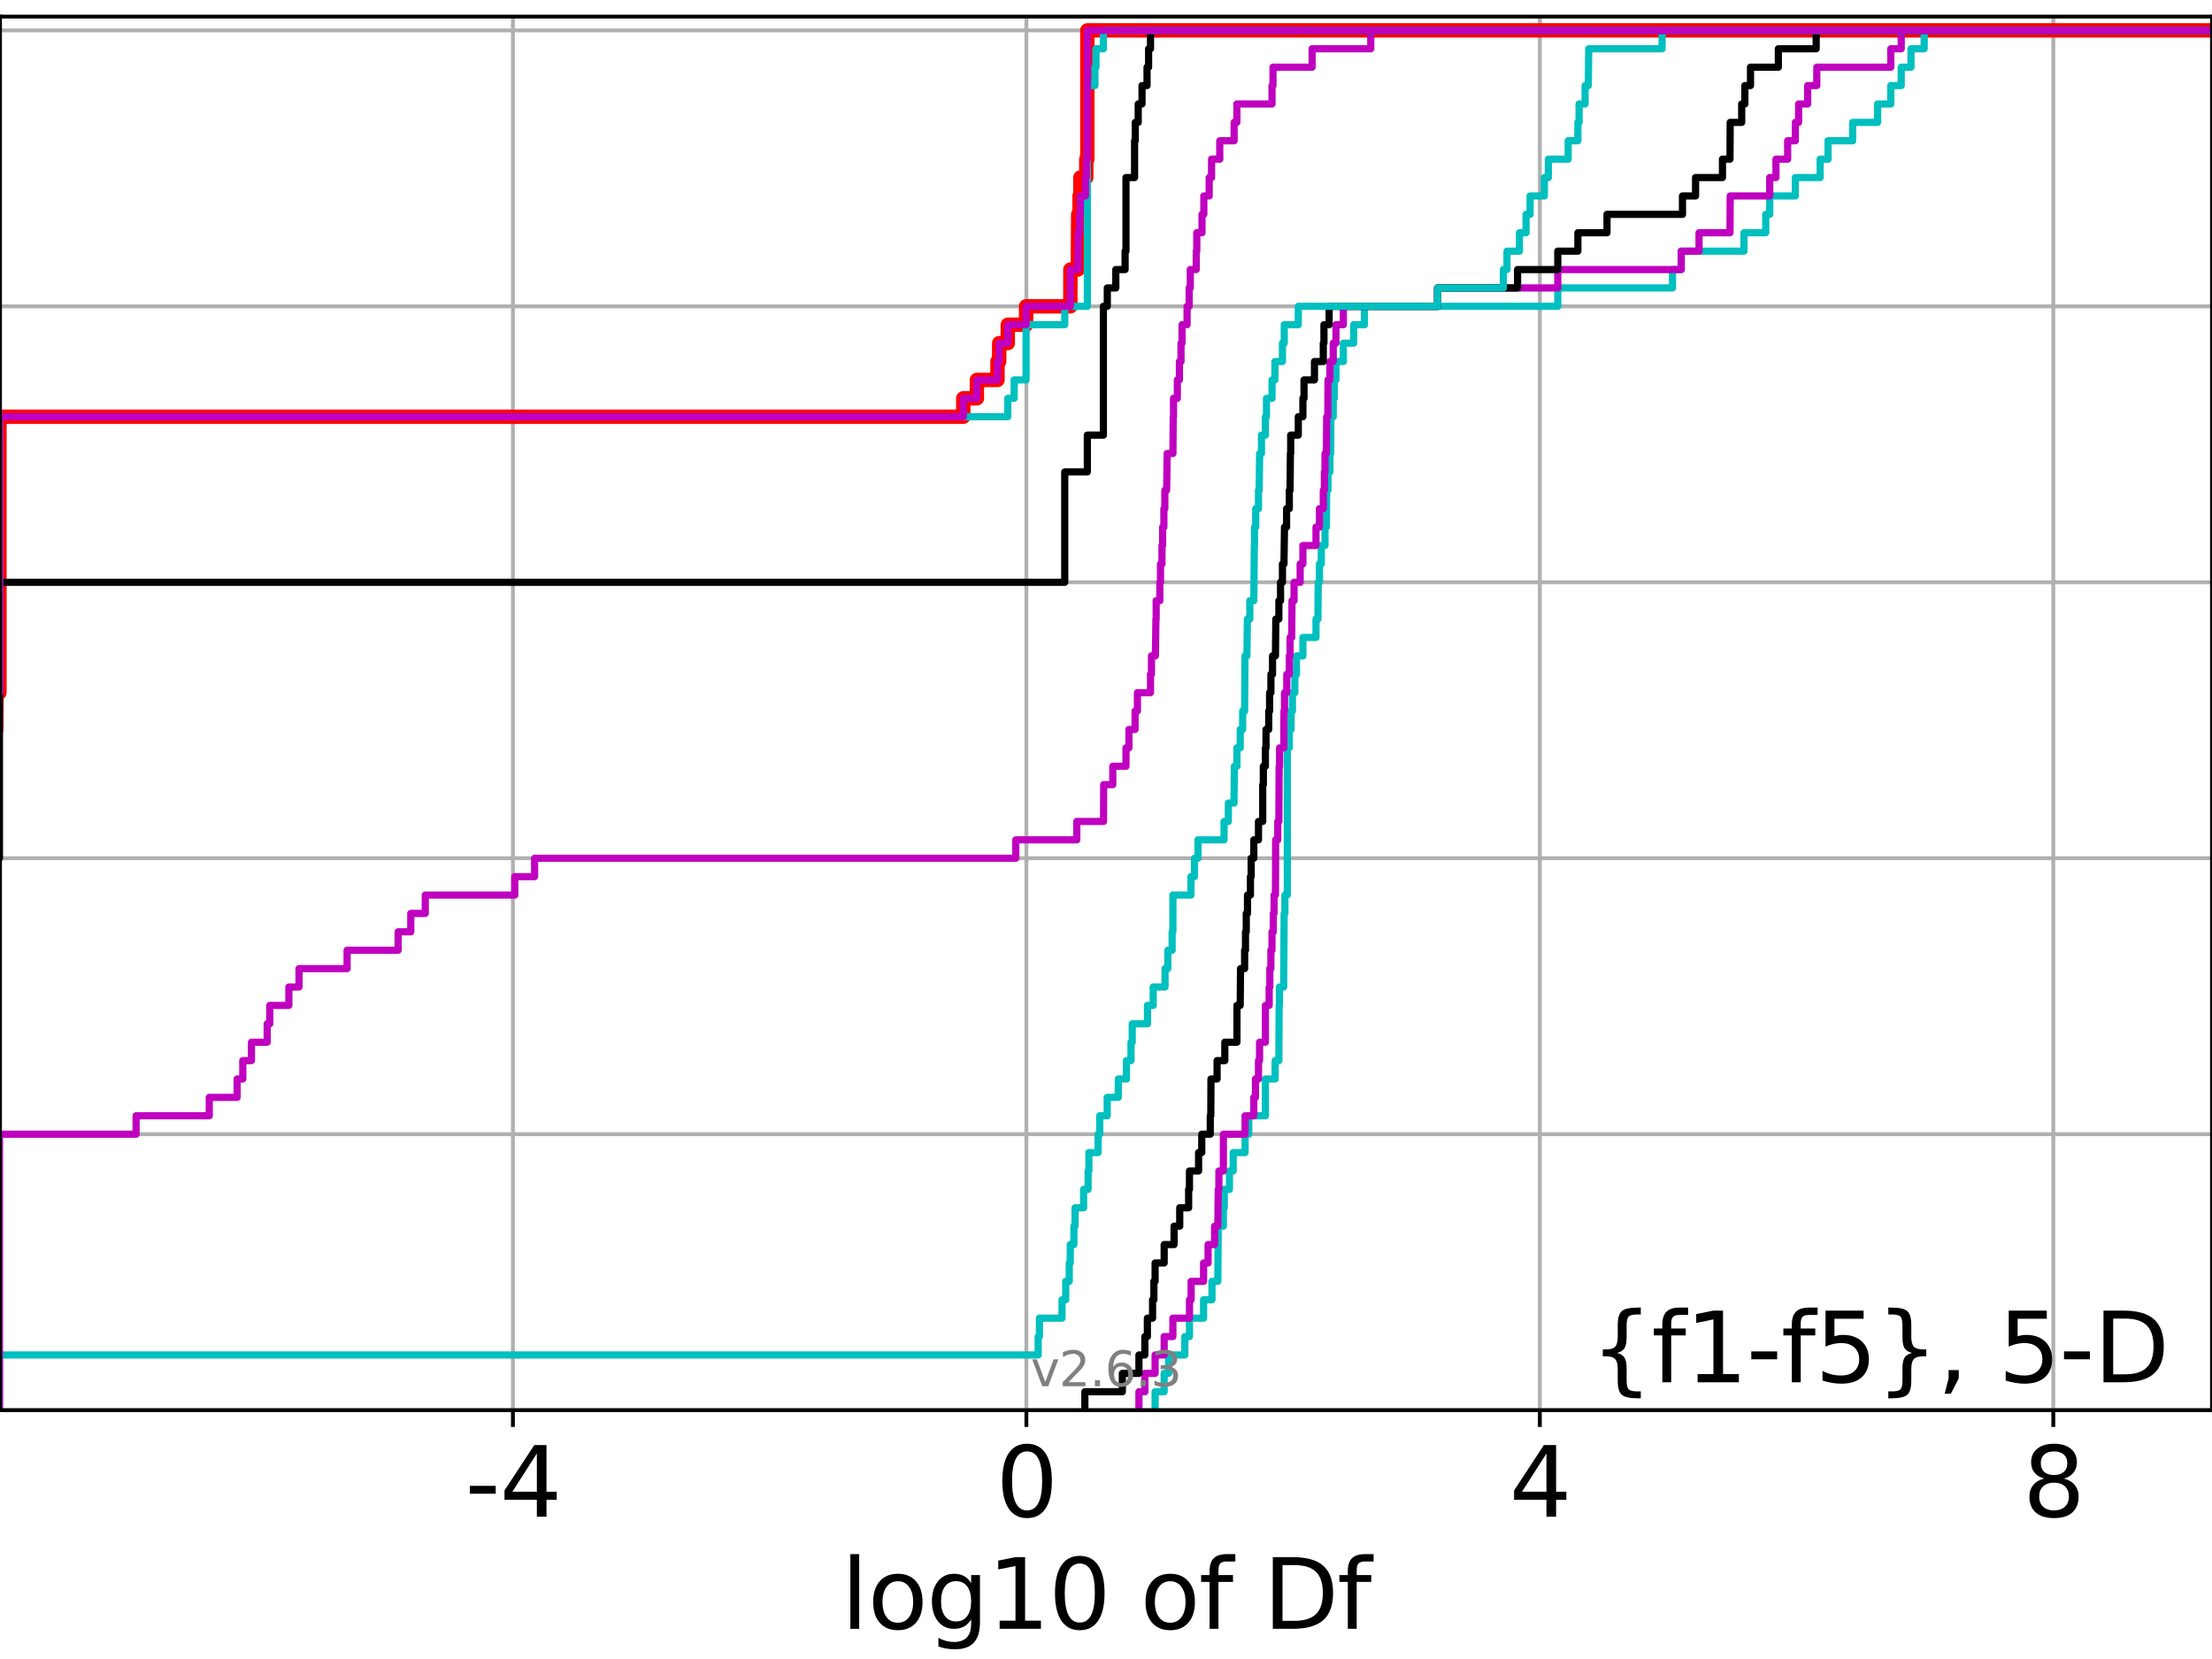 <?xml version="1.0" encoding="utf-8" standalone="no"?>
<!DOCTYPE svg PUBLIC "-//W3C//DTD SVG 1.1//EN"
  "http://www.w3.org/Graphics/SVG/1.1/DTD/svg11.dtd">
<svg xmlns:xlink="http://www.w3.org/1999/xlink" width="460.8pt" height="345.6pt" viewBox="0 0 460.8 345.6" xmlns="http://www.w3.org/2000/svg" version="1.1">
 <defs>
  <style type="text/css">*{stroke-linejoin: round; stroke-linecap: butt}</style>
 </defs>
 <g id="figure_1">
  <g id="patch_1">
   <path d="M 0 345.6 
L 460.8 345.6 
L 460.8 0 
L 0 0 
z
" style="fill: #ffffff"/>
  </g>
  <g id="axes_1">
   <g id="patch_2">
    <path d="M 0 293.76 
L 460.8 293.76 
L 460.8 3.456 
L 0 3.456 
z
" style="fill: #ffffff"/>
   </g>
   <g id="matplotlib.axis_1">
    <g id="xtick_1">
     <g id="line2d_1">
      <path d="M 106.849 293.76 
L 106.849 3.456 
" clip-path="url(#pffa5b9e395)" style="fill: none; stroke: #b0b0b0; stroke-width: 0.8; stroke-linecap: square"/>
     </g>
     <g id="line2d_2">
      <defs>
       <path id="m3950db4088" d="M 0 0 
L 0 3.5 
" style="stroke: #000000; stroke-width: 0.8"/>
      </defs>
      <g>
       <use xlink:href="#m3950db4088" x="106.849" y="293.76" style="stroke: #000000; stroke-width: 0.8"/>
      </g>
     </g>
     <g id="text_1">
      <!-- -4 -->
      <g transform="translate(96.878 315.957)scale(0.2 -0.2)">
       <defs>
        <path id="DejaVuSans-2d" d="M 313 2009 
L 1997 2009 
L 1997 1497 
L 313 1497 
L 313 2009 
z
" transform="scale(0.016)"/>
        <path id="DejaVuSans-34" d="M 2419 4116 
L 825 1625 
L 2419 1625 
L 2419 4116 
z
M 2253 4666 
L 3047 4666 
L 3047 1625 
L 3713 1625 
L 3713 1100 
L 3047 1100 
L 3047 0 
L 2419 0 
L 2419 1100 
L 313 1100 
L 313 1709 
L 2253 4666 
z
" transform="scale(0.016)"/>
       </defs>
       <use xlink:href="#DejaVuSans-2d"/>
       <use xlink:href="#DejaVuSans-34" x="36.084"/>
      </g>
     </g>
    </g>
    <g id="xtick_2">
     <g id="line2d_3">
      <path d="M 213.813 293.76 
L 213.813 3.456 
" clip-path="url(#pffa5b9e395)" style="fill: none; stroke: #b0b0b0; stroke-width: 0.8; stroke-linecap: square"/>
     </g>
     <g id="line2d_4">
      <g>
       <use xlink:href="#m3950db4088" x="213.813" y="293.76" style="stroke: #000000; stroke-width: 0.8"/>
      </g>
     </g>
     <g id="text_2">
      <!-- 0 -->
      <g transform="translate(207.45 315.957)scale(0.2 -0.2)">
       <defs>
        <path id="DejaVuSans-30" d="M 2034 4250 
Q 1547 4250 1301 3770 
Q 1056 3291 1056 2328 
Q 1056 1369 1301 889 
Q 1547 409 2034 409 
Q 2525 409 2770 889 
Q 3016 1369 3016 2328 
Q 3016 3291 2770 3770 
Q 2525 4250 2034 4250 
z
M 2034 4750 
Q 2819 4750 3233 4129 
Q 3647 3509 3647 2328 
Q 3647 1150 3233 529 
Q 2819 -91 2034 -91 
Q 1250 -91 836 529 
Q 422 1150 422 2328 
Q 422 3509 836 4129 
Q 1250 4750 2034 4750 
z
" transform="scale(0.016)"/>
       </defs>
       <use xlink:href="#DejaVuSans-30"/>
      </g>
     </g>
    </g>
    <g id="xtick_3">
     <g id="line2d_5">
      <path d="M 320.777 293.76 
L 320.777 3.456 
" clip-path="url(#pffa5b9e395)" style="fill: none; stroke: #b0b0b0; stroke-width: 0.8; stroke-linecap: square"/>
     </g>
     <g id="line2d_6">
      <g>
       <use xlink:href="#m3950db4088" x="320.777" y="293.76" style="stroke: #000000; stroke-width: 0.8"/>
      </g>
     </g>
     <g id="text_3">
      <!-- 4 -->
      <g transform="translate(314.414 315.957)scale(0.2 -0.2)">
       <use xlink:href="#DejaVuSans-34"/>
      </g>
     </g>
    </g>
    <g id="xtick_4">
     <g id="line2d_7">
      <path d="M 427.741 293.76 
L 427.741 3.456 
" clip-path="url(#pffa5b9e395)" style="fill: none; stroke: #b0b0b0; stroke-width: 0.8; stroke-linecap: square"/>
     </g>
     <g id="line2d_8">
      <g>
       <use xlink:href="#m3950db4088" x="427.741" y="293.76" style="stroke: #000000; stroke-width: 0.8"/>
      </g>
     </g>
     <g id="text_4">
      <!-- 8 -->
      <g transform="translate(421.379 315.957)scale(0.2 -0.2)">
       <defs>
        <path id="DejaVuSans-38" d="M 2034 2216 
Q 1584 2216 1326 1975 
Q 1069 1734 1069 1313 
Q 1069 891 1326 650 
Q 1584 409 2034 409 
Q 2484 409 2743 651 
Q 3003 894 3003 1313 
Q 3003 1734 2745 1975 
Q 2488 2216 2034 2216 
z
M 1403 2484 
Q 997 2584 770 2862 
Q 544 3141 544 3541 
Q 544 4100 942 4425 
Q 1341 4750 2034 4750 
Q 2731 4750 3128 4425 
Q 3525 4100 3525 3541 
Q 3525 3141 3298 2862 
Q 3072 2584 2669 2484 
Q 3125 2378 3379 2068 
Q 3634 1759 3634 1313 
Q 3634 634 3220 271 
Q 2806 -91 2034 -91 
Q 1263 -91 848 271 
Q 434 634 434 1313 
Q 434 1759 690 2068 
Q 947 2378 1403 2484 
z
M 1172 3481 
Q 1172 3119 1398 2916 
Q 1625 2713 2034 2713 
Q 2441 2713 2670 2916 
Q 2900 3119 2900 3481 
Q 2900 3844 2670 4047 
Q 2441 4250 2034 4250 
Q 1625 4250 1398 4047 
Q 1172 3844 1172 3481 
z
" transform="scale(0.016)"/>
       </defs>
       <use xlink:href="#DejaVuSans-38"/>
      </g>
     </g>
    </g>
    <g id="text_5">
     <!-- log10 of Df -->
     <g transform="translate(175.214 339.313)scale(0.2 -0.2)">
      <defs>
       <path id="DejaVuSans-6c" d="M 603 4863 
L 1178 4863 
L 1178 0 
L 603 0 
L 603 4863 
z
" transform="scale(0.016)"/>
       <path id="DejaVuSans-6f" d="M 1959 3097 
Q 1497 3097 1228 2736 
Q 959 2375 959 1747 
Q 959 1119 1226 758 
Q 1494 397 1959 397 
Q 2419 397 2687 759 
Q 2956 1122 2956 1747 
Q 2956 2369 2687 2733 
Q 2419 3097 1959 3097 
z
M 1959 3584 
Q 2709 3584 3137 3096 
Q 3566 2609 3566 1747 
Q 3566 888 3137 398 
Q 2709 -91 1959 -91 
Q 1206 -91 779 398 
Q 353 888 353 1747 
Q 353 2609 779 3096 
Q 1206 3584 1959 3584 
z
" transform="scale(0.016)"/>
       <path id="DejaVuSans-67" d="M 2906 1791 
Q 2906 2416 2648 2759 
Q 2391 3103 1925 3103 
Q 1463 3103 1205 2759 
Q 947 2416 947 1791 
Q 947 1169 1205 825 
Q 1463 481 1925 481 
Q 2391 481 2648 825 
Q 2906 1169 2906 1791 
z
M 3481 434 
Q 3481 -459 3084 -895 
Q 2688 -1331 1869 -1331 
Q 1566 -1331 1297 -1286 
Q 1028 -1241 775 -1147 
L 775 -588 
Q 1028 -725 1275 -790 
Q 1522 -856 1778 -856 
Q 2344 -856 2625 -561 
Q 2906 -266 2906 331 
L 2906 616 
Q 2728 306 2450 153 
Q 2172 0 1784 0 
Q 1141 0 747 490 
Q 353 981 353 1791 
Q 353 2603 747 3093 
Q 1141 3584 1784 3584 
Q 2172 3584 2450 3431 
Q 2728 3278 2906 2969 
L 2906 3500 
L 3481 3500 
L 3481 434 
z
" transform="scale(0.016)"/>
       <path id="DejaVuSans-31" d="M 794 531 
L 1825 531 
L 1825 4091 
L 703 3866 
L 703 4441 
L 1819 4666 
L 2450 4666 
L 2450 531 
L 3481 531 
L 3481 0 
L 794 0 
L 794 531 
z
" transform="scale(0.016)"/>
       <path id="DejaVuSans-20" transform="scale(0.016)"/>
       <path id="DejaVuSans-66" d="M 2375 4863 
L 2375 4384 
L 1825 4384 
Q 1516 4384 1395 4259 
Q 1275 4134 1275 3809 
L 1275 3500 
L 2222 3500 
L 2222 3053 
L 1275 3053 
L 1275 0 
L 697 0 
L 697 3053 
L 147 3053 
L 147 3500 
L 697 3500 
L 697 3744 
Q 697 4328 969 4595 
Q 1241 4863 1831 4863 
L 2375 4863 
z
" transform="scale(0.016)"/>
       <path id="DejaVuSans-44" d="M 1259 4147 
L 1259 519 
L 2022 519 
Q 2988 519 3436 956 
Q 3884 1394 3884 2338 
Q 3884 3275 3436 3711 
Q 2988 4147 2022 4147 
L 1259 4147 
z
M 628 4666 
L 1925 4666 
Q 3281 4666 3915 4102 
Q 4550 3538 4550 2338 
Q 4550 1131 3912 565 
Q 3275 0 1925 0 
L 628 0 
L 628 4666 
z
" transform="scale(0.016)"/>
      </defs>
      <use xlink:href="#DejaVuSans-6c"/>
      <use xlink:href="#DejaVuSans-6f" x="27.783"/>
      <use xlink:href="#DejaVuSans-67" x="88.965"/>
      <use xlink:href="#DejaVuSans-31" x="152.441"/>
      <use xlink:href="#DejaVuSans-30" x="216.064"/>
      <use xlink:href="#DejaVuSans-20" x="279.688"/>
      <use xlink:href="#DejaVuSans-6f" x="311.475"/>
      <use xlink:href="#DejaVuSans-66" x="372.656"/>
      <use xlink:href="#DejaVuSans-20" x="407.861"/>
      <use xlink:href="#DejaVuSans-44" x="439.648"/>
      <use xlink:href="#DejaVuSans-66" x="516.65"/>
     </g>
    </g>
   </g>
   <g id="matplotlib.axis_2">
    <g id="ytick_1">
     <g id="line2d_9">
      <path d="M 0 293.76 
L 460.8 293.76 
" clip-path="url(#pffa5b9e395)" style="fill: none; stroke: #b0b0b0; stroke-width: 0.8; stroke-linecap: square"/>
     </g>
     <g id="line2d_10">
      <defs>
       <path id="mde2922ef9e" d="M 0 0 
L -3.5 0 
" style="stroke: #000000; stroke-width: 0.8"/>
      </defs>
      <g>
       <use xlink:href="#mde2922ef9e" x="0" y="293.76" style="stroke: #000000; stroke-width: 0.8"/>
      </g>
     </g>
    </g>
    <g id="ytick_2">
     <g id="line2d_11">
      <path d="M 0 236.274 
L 460.8 236.274 
" clip-path="url(#pffa5b9e395)" style="fill: none; stroke: #b0b0b0; stroke-width: 0.8; stroke-linecap: square"/>
     </g>
     <g id="line2d_12">
      <g>
       <use xlink:href="#mde2922ef9e" x="0" y="236.274" style="stroke: #000000; stroke-width: 0.8"/>
      </g>
     </g>
    </g>
    <g id="ytick_3">
     <g id="line2d_13">
      <path d="M 0 178.788 
L 460.8 178.788 
" clip-path="url(#pffa5b9e395)" style="fill: none; stroke: #b0b0b0; stroke-width: 0.8; stroke-linecap: square"/>
     </g>
     <g id="line2d_14">
      <g>
       <use xlink:href="#mde2922ef9e" x="0" y="178.788" style="stroke: #000000; stroke-width: 0.8"/>
      </g>
     </g>
    </g>
    <g id="ytick_4">
     <g id="line2d_15">
      <path d="M 0 121.302 
L 460.8 121.302 
" clip-path="url(#pffa5b9e395)" style="fill: none; stroke: #b0b0b0; stroke-width: 0.8; stroke-linecap: square"/>
     </g>
     <g id="line2d_16">
      <g>
       <use xlink:href="#mde2922ef9e" x="0" y="121.302" style="stroke: #000000; stroke-width: 0.8"/>
      </g>
     </g>
    </g>
    <g id="ytick_5">
     <g id="line2d_17">
      <path d="M 0 63.816 
L 460.8 63.816 
" clip-path="url(#pffa5b9e395)" style="fill: none; stroke: #b0b0b0; stroke-width: 0.8; stroke-linecap: square"/>
     </g>
     <g id="line2d_18">
      <g>
       <use xlink:href="#mde2922ef9e" x="0" y="63.816" style="stroke: #000000; stroke-width: 0.8"/>
      </g>
     </g>
    </g>
    <g id="ytick_6">
     <g id="line2d_19">
      <path d="M 0 6.33 
L 460.8 6.33 
" clip-path="url(#pffa5b9e395)" style="fill: none; stroke: #b0b0b0; stroke-width: 0.8; stroke-linecap: square"/>
     </g>
     <g id="line2d_20">
      <g>
       <use xlink:href="#mde2922ef9e" x="0" y="6.33" style="stroke: #000000; stroke-width: 0.8"/>
      </g>
     </g>
    </g>
   </g>
   <g id="line2d_21">
    <path d="M -1 151.961 
L -0.792 151.961 
L -0.714 144.297 
L -0.116 144.297 
L -0.116 86.811 
L 200.672 86.811 
L 200.672 82.978 
L 203.505 82.978 
L 203.505 79.146 
L 207.795 79.146 
L 207.795 75.313 
L 208.151 75.313 
L 208.151 71.481 
L 209.941 71.481 
L 209.941 67.649 
L 213.754 67.649 
L 213.754 63.816 
L 222.974 63.816 
L 222.981 56.151 
L 224.534 56.151 
L 224.609 44.654 
L 224.895 44.654 
L 224.895 40.822 
L 225.056 40.822 
L 225.056 36.989 
L 226.289 36.989 
L 226.289 33.157 
L 226.513 33.157 
L 226.513 6.33 
L 226.513 6.33 
L 460.8 6.33 
L 460.8 6.33 
" clip-path="url(#pffa5b9e395)" style="fill: none; stroke: #ff0000; stroke-width: 3; stroke-linecap: square"/>
   </g>
   <g id="line2d_22">
    <path d="M 240.63 293.76 
L 240.63 289.928 
L 242.517 289.928 
L 242.517 286.095 
L 243.442 286.095 
L 243.442 282.263 
L 246.821 282.263 
L 246.821 278.43 
L 247.791 278.43 
L 247.791 274.598 
L 250.724 274.598 
L 250.724 270.766 
L 252.478 270.766 
L 252.478 266.933 
L 253.69 266.933 
L 253.786 255.436 
L 254.843 255.436 
L 254.843 251.604 
L 255.039 251.604 
L 255.039 247.771 
L 256.112 247.771 
L 256.112 243.939 
L 256.904 243.939 
L 256.904 240.106 
L 259.373 240.106 
L 259.373 236.274 
L 260.139 236.274 
L 260.139 232.442 
L 263.606 232.442 
L 263.606 224.777 
L 265.637 224.777 
L 265.637 220.944 
L 266.412 220.944 
L 266.466 209.447 
L 266.528 209.447 
L 266.528 205.615 
L 267.411 205.615 
L 267.512 190.285 
L 267.671 190.285 
L 267.671 186.453 
L 268.169 186.453 
L 268.169 155.794 
L 268.585 155.794 
L 268.585 151.961 
L 268.953 151.961 
L 268.953 148.129 
L 269.236 148.129 
L 269.236 144.297 
L 269.741 144.297 
L 269.741 140.464 
L 270.079 140.464 
L 270.079 136.632 
L 271.417 136.632 
L 271.417 132.799 
L 274.148 132.799 
L 274.148 128.967 
L 274.547 128.967 
L 274.604 121.302 
L 274.864 121.302 
L 274.864 117.47 
L 275.247 117.47 
L 275.247 113.637 
L 276.02 113.637 
L 276.02 109.805 
L 276.309 109.805 
L 276.371 102.14 
L 276.643 102.14 
L 276.643 98.308 
L 277.043 98.308 
L 277.043 94.475 
L 277.202 94.475 
L 277.244 86.811 
L 277.736 86.811 
L 277.736 82.978 
L 277.948 82.978 
L 277.948 79.146 
L 278.306 79.146 
L 278.306 75.313 
L 279.845 75.313 
L 279.845 71.481 
L 282.001 71.481 
L 282.001 67.649 
L 284.24 67.649 
L 284.24 63.816 
L 324.516 63.816 
L 324.516 59.984 
L 348.413 59.984 
L 348.413 56.151 
L 350.233 56.151 
L 350.233 52.319 
L 363.305 52.319 
L 363.305 48.487 
L 367.836 48.487 
L 367.836 44.654 
L 368.667 44.654 
L 368.667 40.822 
L 374.003 40.822 
L 374.003 36.989 
L 379.173 36.989 
L 379.173 33.157 
L 380.817 33.157 
L 380.817 29.325 
L 385.942 29.325 
L 385.942 25.492 
L 391.141 25.492 
L 391.141 21.66 
L 393.893 21.66 
L 393.893 17.827 
L 396.059 17.827 
L 396.059 13.995 
L 398.097 13.995 
L 398.097 10.163 
L 400.841 10.163 
L 400.841 6.33 
L 400.841 6.33 
L 460.8 6.33 
L 460.8 6.33 
" clip-path="url(#pffa5b9e395)" style="fill: none; stroke: #00bfbf; stroke-width: 1.5; stroke-linecap: square"/>
   </g>
   <g id="line2d_23">
    <path d="M 237.262 293.76 
L 237.262 289.928 
L 238.498 289.928 
L 238.498 286.095 
L 240.63 286.095 
L 240.63 282.263 
L 242.517 282.263 
L 242.517 278.43 
L 244.332 278.43 
L 244.332 274.598 
L 247.791 274.598 
L 247.791 270.766 
L 248.135 270.766 
L 248.135 266.933 
L 250.724 266.933 
L 250.724 263.101 
L 251.668 263.101 
L 251.668 259.268 
L 253.02 259.268 
L 253.02 255.436 
L 253.69 255.436 
L 253.786 247.771 
L 253.919 247.771 
L 253.919 243.939 
L 254.843 243.939 
L 254.857 236.274 
L 259.373 236.274 
L 259.373 232.442 
L 261.19 232.442 
L 261.19 228.609 
L 261.535 228.609 
L 261.535 224.777 
L 262.166 224.777 
L 262.166 220.944 
L 262.387 220.944 
L 262.387 217.112 
L 263.606 217.112 
L 263.606 209.447 
L 264.391 209.447 
L 264.391 205.615 
L 264.529 205.615 
L 264.529 201.782 
L 264.745 201.782 
L 264.745 197.95 
L 264.98 197.95 
L 264.98 194.118 
L 265.254 194.118 
L 265.254 190.285 
L 265.414 190.285 
L 265.414 186.453 
L 265.7 186.453 
L 265.74 174.956 
L 266.182 174.956 
L 266.182 171.123 
L 266.412 171.123 
L 266.466 159.626 
L 266.556 159.626 
L 266.556 155.794 
L 267.437 155.794 
L 267.475 148.129 
L 267.59 148.129 
L 267.59 144.297 
L 268.06 144.297 
L 268.06 140.464 
L 268.585 140.464 
L 268.585 136.632 
L 268.744 136.632 
L 268.744 132.799 
L 269.088 132.799 
L 269.153 125.135 
L 269.574 125.135 
L 269.574 121.302 
L 270.844 121.302 
L 270.844 117.47 
L 271.417 117.47 
L 271.417 113.637 
L 274.148 113.637 
L 274.148 109.805 
L 274.864 109.805 
L 274.864 105.973 
L 275.667 105.973 
L 275.667 102.14 
L 275.897 102.14 
L 275.897 98.308 
L 276.02 98.308 
L 276.02 94.475 
L 276.309 94.475 
L 276.371 86.811 
L 276.603 86.811 
L 276.649 79.146 
L 277.043 79.146 
L 277.043 75.313 
L 277.736 75.313 
L 277.736 71.481 
L 278.306 71.481 
L 278.306 67.649 
L 279.845 67.649 
L 279.845 63.816 
L 299.473 63.816 
L 299.473 59.984 
L 324.516 59.984 
L 324.516 56.151 
L 350.233 56.151 
L 350.233 52.319 
L 353.938 52.319 
L 353.938 48.487 
L 360.389 48.487 
L 360.429 40.822 
L 368.667 40.822 
L 368.667 36.989 
L 369.963 36.989 
L 369.963 33.157 
L 372.399 33.157 
L 372.399 29.325 
L 374.003 29.325 
L 374.003 25.492 
L 374.687 25.492 
L 374.687 21.66 
L 376.573 21.66 
L 376.573 17.827 
L 378.471 17.827 
L 378.471 13.995 
L 393.893 13.995 
L 393.893 10.163 
L 396.059 10.163 
L 396.059 6.33 
L 396.059 6.33 
L 460.8 6.33 
L 460.8 6.33 
" clip-path="url(#pffa5b9e395)" style="fill: none; stroke: #bf00bf; stroke-width: 1.5; stroke-linecap: square"/>
   </g>
   <g id="line2d_24">
    <path d="M 225.997 293.76 
L 225.997 289.928 
L 233.808 289.928 
L 233.808 286.095 
L 237.262 286.095 
L 237.262 282.263 
L 238.498 282.263 
L 238.498 278.43 
L 239.02 278.43 
L 239.02 274.598 
L 240.102 274.598 
L 240.102 270.766 
L 240.375 270.766 
L 240.375 266.933 
L 240.63 266.933 
L 240.63 263.101 
L 242.517 263.101 
L 242.517 259.268 
L 244.58 259.268 
L 244.58 255.436 
L 245.76 255.436 
L 245.76 251.604 
L 247.614 251.604 
L 247.614 247.771 
L 247.786 247.771 
L 247.786 243.939 
L 249.687 243.939 
L 249.687 240.106 
L 250.349 240.106 
L 250.349 236.274 
L 252.119 236.274 
L 252.119 232.442 
L 252.231 232.442 
L 252.266 224.777 
L 253.541 224.777 
L 253.541 220.944 
L 255.151 220.944 
L 255.151 217.112 
L 257.674 217.112 
L 257.684 209.447 
L 258.356 209.447 
L 258.425 201.782 
L 259.278 201.782 
L 259.278 197.95 
L 259.456 197.95 
L 259.456 194.118 
L 259.62 194.118 
L 259.62 190.285 
L 259.876 190.285 
L 259.876 186.453 
L 260.489 186.453 
L 260.489 182.621 
L 260.641 182.621 
L 260.641 178.788 
L 261.19 178.788 
L 261.19 174.956 
L 262.166 174.956 
L 262.166 171.123 
L 263.047 171.123 
L 263.048 163.459 
L 263.18 163.459 
L 263.18 159.626 
L 263.606 159.626 
L 263.606 155.794 
L 263.735 155.794 
L 263.735 151.961 
L 264.301 151.961 
L 264.301 148.129 
L 264.481 148.129 
L 264.481 144.297 
L 264.758 144.297 
L 264.758 140.464 
L 265.092 140.464 
L 265.092 136.632 
L 265.7 136.632 
L 265.777 128.967 
L 266.412 128.967 
L 266.412 125.135 
L 266.76 125.135 
L 266.76 121.302 
L 267.158 121.302 
L 267.158 117.47 
L 267.475 117.47 
L 267.584 109.805 
L 268.019 109.805 
L 268.019 105.973 
L 268.585 105.973 
L 268.585 102.14 
L 268.744 102.14 
L 268.812 94.475 
L 268.877 94.475 
L 268.877 90.643 
L 270.458 90.643 
L 270.458 86.811 
L 271.417 86.811 
L 271.417 82.978 
L 271.649 82.978 
L 271.649 79.146 
L 273.828 79.146 
L 273.828 75.313 
L 275.667 75.313 
L 275.667 71.481 
L 275.803 71.481 
L 275.803 67.649 
L 276.881 67.649 
L 276.881 63.816 
L 299.473 63.816 
L 299.473 59.984 
L 316.139 59.984 
L 316.139 56.151 
L 324.516 56.151 
L 324.516 52.319 
L 328.7 52.319 
L 328.7 48.487 
L 334.767 48.487 
L 334.767 44.654 
L 350.49 44.654 
L 350.49 40.822 
L 353.218 40.822 
L 353.218 36.989 
L 358.821 36.989 
L 358.821 33.157 
L 360.389 33.157 
L 360.429 25.492 
L 362.825 25.492 
L 362.825 21.66 
L 363.486 21.66 
L 363.486 17.827 
L 364.66 17.827 
L 364.66 13.995 
L 370.464 13.995 
L 370.464 10.163 
L 378.344 10.163 
L 378.344 6.33 
L 378.344 6.33 
L 460.8 6.33 
L 460.8 6.33 
" clip-path="url(#pffa5b9e395)" style="fill: none; stroke: #000000; stroke-width: 1.5; stroke-linecap: square"/>
   </g>
   <g id="line2d_25">
    <path d="M -0.116 293.76 
L -0.116 282.263 
L 216.276 282.263 
L 216.276 278.43 
L 216.531 278.43 
L 216.531 274.598 
L 221.242 274.598 
L 221.242 270.766 
L 222.013 270.766 
L 222.013 266.933 
L 222.746 266.933 
L 222.746 263.101 
L 222.956 263.101 
L 222.956 259.268 
L 223.707 259.268 
L 223.707 255.436 
L 223.957 255.436 
L 223.957 251.604 
L 225.736 251.604 
L 225.736 247.771 
L 226.671 247.771 
L 226.671 243.939 
L 226.839 243.939 
L 226.839 240.106 
L 228.762 240.106 
L 228.762 236.274 
L 229.097 236.274 
L 229.097 232.442 
L 230.653 232.442 
L 230.653 228.609 
L 232.963 228.609 
L 232.963 224.777 
L 234.657 224.777 
L 234.657 220.944 
L 235.607 220.944 
L 235.607 217.112 
L 235.864 217.112 
L 235.864 213.28 
L 239.043 213.28 
L 239.043 209.447 
L 240.233 209.447 
L 240.233 205.615 
L 242.7 205.615 
L 242.7 201.782 
L 243.28 201.782 
L 243.28 197.95 
L 244.174 197.95 
L 244.174 194.118 
L 244.331 194.118 
L 244.344 186.453 
L 248.099 186.453 
L 248.099 182.621 
L 248.83 182.621 
L 248.83 178.788 
L 249.566 178.788 
L 249.566 174.956 
L 254.993 174.956 
L 254.993 171.123 
L 255.89 171.123 
L 255.89 167.291 
L 257.065 167.291 
L 257.141 159.626 
L 257.674 159.626 
L 257.674 155.794 
L 258.362 155.794 
L 258.362 151.961 
L 258.867 151.961 
L 258.867 148.129 
L 259.278 148.129 
L 259.353 136.632 
L 259.756 136.632 
L 259.853 128.967 
L 260.356 128.967 
L 260.356 125.135 
L 261.19 125.135 
L 261.3 113.637 
L 261.334 113.637 
L 261.334 109.805 
L 261.588 109.805 
L 261.588 105.973 
L 262.166 105.973 
L 262.166 102.14 
L 262.314 102.14 
L 262.403 94.475 
L 262.789 94.475 
L 262.789 90.643 
L 263.606 90.643 
L 263.606 86.811 
L 263.831 86.811 
L 263.831 82.978 
L 264.988 82.978 
L 264.988 79.146 
L 265.594 79.146 
L 265.594 75.313 
L 267.158 75.313 
L 267.158 71.481 
L 267.534 71.481 
L 267.534 67.649 
L 270.458 67.649 
L 270.458 63.816 
L 299.473 63.816 
L 299.473 59.984 
L 313.177 59.984 
L 313.177 56.151 
L 313.934 56.151 
L 313.934 52.319 
L 316.528 52.319 
L 316.528 48.487 
L 317.904 48.487 
L 317.904 44.654 
L 318.746 44.654 
L 318.746 40.822 
L 321.721 40.822 
L 321.721 36.989 
L 322.55 36.989 
L 322.55 33.157 
L 326.682 33.157 
L 326.682 29.325 
L 328.7 29.325 
L 328.7 25.492 
L 328.953 25.492 
L 328.953 21.66 
L 330.202 21.66 
L 330.202 17.827 
L 330.871 17.827 
L 330.961 10.163 
L 346.246 10.163 
L 346.246 6.33 
L 346.246 6.33 
L 460.8 6.33 
L 460.8 6.33 
" clip-path="url(#pffa5b9e395)" style="fill: none; stroke: #00bfbf; stroke-width: 1.5; stroke-linecap: square"/>
   </g>
   <g id="line2d_26">
    <path d="M -0.116 293.76 
L -0.116 236.274 
L 28.349 236.274 
L 28.349 232.442 
L 43.593 232.442 
L 43.593 228.609 
L 49.394 228.609 
L 49.394 224.777 
L 50.578 224.777 
L 50.578 220.944 
L 52.383 220.944 
L 52.383 217.112 
L 55.658 217.112 
L 55.658 213.28 
L 56.196 213.28 
L 56.196 209.447 
L 60.176 209.447 
L 60.176 205.615 
L 62.287 205.615 
L 62.287 201.782 
L 72.309 201.782 
L 72.309 197.95 
L 82.934 197.95 
L 82.934 194.118 
L 85.574 194.118 
L 85.574 190.285 
L 88.593 190.285 
L 88.593 186.453 
L 107.238 186.453 
L 107.238 182.621 
L 111.37 182.621 
L 111.37 178.788 
L 211.606 178.788 
L 211.606 174.956 
L 224.318 174.956 
L 224.318 171.123 
L 229.89 171.123 
L 229.918 163.459 
L 231.812 163.459 
L 231.812 159.626 
L 234.565 159.626 
L 234.565 155.794 
L 235.182 155.794 
L 235.182 151.961 
L 236.457 151.961 
L 236.457 148.129 
L 236.945 148.129 
L 236.945 144.297 
L 239.674 144.297 
L 239.674 140.464 
L 239.872 140.464 
L 239.872 136.632 
L 240.694 136.632 
L 240.801 128.967 
L 240.85 128.967 
L 240.85 125.135 
L 241.615 125.135 
L 241.615 121.302 
L 241.754 121.302 
L 241.754 117.47 
L 242.064 117.47 
L 242.064 113.637 
L 242.198 113.637 
L 242.198 109.805 
L 242.458 109.805 
L 242.458 105.973 
L 242.657 105.973 
L 242.657 102.14 
L 243.033 102.14 
L 243.144 94.475 
L 244.336 94.475 
L 244.406 86.811 
L 244.468 86.811 
L 244.468 82.978 
L 245.263 82.978 
L 245.263 79.146 
L 245.692 79.146 
L 245.692 75.313 
L 246.027 75.313 
L 246.027 71.481 
L 246.242 71.481 
L 246.242 67.649 
L 247.289 67.649 
L 247.289 63.816 
L 247.723 63.816 
L 247.723 59.984 
L 247.96 59.984 
L 247.96 56.151 
L 249.195 56.151 
L 249.195 52.319 
L 249.312 52.319 
L 249.312 48.487 
L 250.4 48.487 
L 250.4 44.654 
L 250.78 44.654 
L 250.78 40.822 
L 251.894 40.822 
L 251.894 36.989 
L 252.39 36.989 
L 252.39 33.157 
L 254.1 33.157 
L 254.1 29.325 
L 257.092 29.325 
L 257.092 25.492 
L 257.664 25.492 
L 257.664 21.66 
L 264.985 21.66 
L 264.985 17.827 
L 265.19 17.827 
L 265.19 13.995 
L 273.338 13.995 
L 273.338 10.163 
L 285.555 10.163 
L 285.555 6.33 
L 285.555 6.33 
L 460.8 6.33 
L 460.8 6.33 
" clip-path="url(#pffa5b9e395)" style="fill: none; stroke: #bf00bf; stroke-width: 1.5; stroke-linecap: square"/>
   </g>
   <g id="line2d_27">
    <path d="M -1 186.453 
L -0.792 186.453 
L -0.714 178.788 
L -0.116 178.788 
L -0.116 121.302 
L 221.804 121.302 
L 221.804 98.308 
L 226.513 98.308 
L 226.513 90.643 
L 229.854 90.643 
L 229.854 63.816 
L 230.669 63.816 
L 230.669 59.984 
L 232.445 59.984 
L 232.445 56.151 
L 234.378 56.151 
L 234.378 52.319 
L 234.563 52.319 
L 234.563 36.989 
L 236.353 36.989 
L 236.353 29.325 
L 236.499 29.325 
L 236.499 25.492 
L 237.112 25.492 
L 237.112 21.66 
L 237.904 21.66 
L 237.904 17.827 
L 238.949 17.827 
L 238.949 13.995 
L 239.272 13.995 
L 239.272 10.163 
L 239.674 10.163 
L 239.674 6.33 
L 239.674 6.33 
L 460.8 6.33 
L 460.8 6.33 
" clip-path="url(#pffa5b9e395)" style="fill: none; stroke: #000000; stroke-width: 1.5; stroke-linecap: square"/>
   </g>
   <g id="line2d_28">
    <path d="M -1 151.961 
L -0.792 151.961 
L -0.714 144.297 
L -0.116 144.297 
L -0.116 86.811 
L 209.941 86.811 
L 209.941 82.978 
L 211.268 82.978 
L 211.268 79.146 
L 213.754 79.146 
L 213.754 67.649 
L 221.804 67.649 
L 221.804 63.816 
L 226.513 63.816 
L 226.513 17.827 
L 228.092 17.827 
L 228.092 13.995 
L 228.312 13.995 
L 228.312 10.163 
L 229.854 10.163 
L 229.854 6.33 
L 229.854 6.33 
L 460.8 6.33 
L 460.8 6.33 
" clip-path="url(#pffa5b9e395)" style="fill: none; stroke: #00bfbf; stroke-width: 1.5; stroke-linecap: square"/>
   </g>
   <g id="line2d_29">
    <path d="M -1 151.961 
L -0.792 151.961 
L -0.714 144.297 
L -0.116 144.297 
L -0.116 86.811 
L 200.672 86.811 
L 200.672 82.978 
L 203.505 82.978 
L 203.505 79.146 
L 207.795 79.146 
L 207.795 75.313 
L 208.151 75.313 
L 208.151 71.481 
L 209.941 71.481 
L 209.941 67.649 
L 213.754 67.649 
L 213.754 63.816 
L 222.974 63.816 
L 222.981 56.151 
L 224.534 56.151 
L 224.609 48.487 
L 224.895 48.487 
L 224.895 44.654 
L 225.056 44.654 
L 225.056 40.822 
L 226.123 40.822 
L 226.123 36.989 
L 226.289 36.989 
L 226.289 33.157 
L 226.513 33.157 
L 226.513 6.33 
L 226.513 6.33 
L 460.8 6.33 
L 460.8 6.33 
" clip-path="url(#pffa5b9e395)" style="fill: none; stroke: #bf00bf; stroke-width: 1.5; stroke-linecap: square"/>
   </g>
   <g id="patch_3">
    <path d="M 0 293.76 
L 0 3.456 
" style="fill: none; stroke: #000000; stroke-width: 0.8; stroke-linejoin: miter; stroke-linecap: square"/>
   </g>
   <g id="patch_4">
    <path d="M 460.8 293.76 
L 460.8 3.456 
" style="fill: none; stroke: #000000; stroke-width: 0.8; stroke-linejoin: miter; stroke-linecap: square"/>
   </g>
   <g id="patch_5">
    <path d="M 0 293.76 
L 460.8 293.76 
" style="fill: none; stroke: #000000; stroke-width: 0.8; stroke-linejoin: miter; stroke-linecap: square"/>
   </g>
   <g id="patch_6">
    <path d="M 0 3.456 
L 460.8 3.456 
" style="fill: none; stroke: #000000; stroke-width: 0.8; stroke-linejoin: miter; stroke-linecap: square"/>
   </g>
   <g id="text_6">
    <!-- {f1-f5}, 5-D -->
    <g transform="translate(331.334 287.954)scale(0.2 -0.2)">
     <defs>
      <path id="DejaVuSans-7b" d="M 3272 -594 
L 3272 -1044 
L 3078 -1044 
Q 2300 -1044 2036 -812 
Q 1772 -581 1772 109 
L 1772 856 
Q 1772 1328 1603 1509 
Q 1434 1691 991 1691 
L 800 1691 
L 800 2138 
L 991 2138 
Q 1438 2138 1605 2317 
Q 1772 2497 1772 2963 
L 1772 3713 
Q 1772 4403 2036 4633 
Q 2300 4863 3078 4863 
L 3272 4863 
L 3272 4416 
L 3059 4416 
Q 2619 4416 2484 4278 
Q 2350 4141 2350 3700 
L 2350 2925 
Q 2350 2434 2208 2212 
Q 2066 1991 1722 1913 
Q 2069 1828 2209 1606 
Q 2350 1384 2350 897 
L 2350 122 
Q 2350 -319 2484 -456 
Q 2619 -594 3059 -594 
L 3272 -594 
z
" transform="scale(0.016)"/>
      <path id="DejaVuSans-35" d="M 691 4666 
L 3169 4666 
L 3169 4134 
L 1269 4134 
L 1269 2991 
Q 1406 3038 1543 3061 
Q 1681 3084 1819 3084 
Q 2600 3084 3056 2656 
Q 3513 2228 3513 1497 
Q 3513 744 3044 326 
Q 2575 -91 1722 -91 
Q 1428 -91 1123 -41 
Q 819 9 494 109 
L 494 744 
Q 775 591 1075 516 
Q 1375 441 1709 441 
Q 2250 441 2565 725 
Q 2881 1009 2881 1497 
Q 2881 1984 2565 2268 
Q 2250 2553 1709 2553 
Q 1456 2553 1204 2497 
Q 953 2441 691 2322 
L 691 4666 
z
" transform="scale(0.016)"/>
      <path id="DejaVuSans-7d" d="M 800 -594 
L 1019 -594 
Q 1456 -594 1589 -459 
Q 1722 -325 1722 122 
L 1722 897 
Q 1722 1384 1862 1606 
Q 2003 1828 2350 1913 
Q 2003 1991 1862 2212 
Q 1722 2434 1722 2925 
L 1722 3700 
Q 1722 4144 1589 4280 
Q 1456 4416 1019 4416 
L 800 4416 
L 800 4863 
L 997 4863 
Q 1775 4863 2036 4633 
Q 2297 4403 2297 3713 
L 2297 2963 
Q 2297 2497 2465 2317 
Q 2634 2138 3078 2138 
L 3272 2138 
L 3272 1691 
L 3078 1691 
Q 2634 1691 2465 1509 
Q 2297 1328 2297 856 
L 2297 109 
Q 2297 -581 2036 -812 
Q 1775 -1044 997 -1044 
L 800 -1044 
L 800 -594 
z
" transform="scale(0.016)"/>
      <path id="DejaVuSans-2c" d="M 750 794 
L 1409 794 
L 1409 256 
L 897 -744 
L 494 -744 
L 750 256 
L 750 794 
z
" transform="scale(0.016)"/>
     </defs>
     <use xlink:href="#DejaVuSans-7b"/>
     <use xlink:href="#DejaVuSans-66" x="63.623"/>
     <use xlink:href="#DejaVuSans-31" x="98.828"/>
     <use xlink:href="#DejaVuSans-2d" x="162.451"/>
     <use xlink:href="#DejaVuSans-66" x="198.535"/>
     <use xlink:href="#DejaVuSans-35" x="233.74"/>
     <use xlink:href="#DejaVuSans-7d" x="297.363"/>
     <use xlink:href="#DejaVuSans-2c" x="360.986"/>
     <use xlink:href="#DejaVuSans-20" x="392.773"/>
     <use xlink:href="#DejaVuSans-35" x="424.561"/>
     <use xlink:href="#DejaVuSans-2d" x="488.184"/>
     <use xlink:href="#DejaVuSans-44" x="524.268"/>
    </g>
   </g>
   <g id="text_7">
    <!-- v2.6.3 -->
    <g style="fill: #808080" transform="translate(214.719 288.777)scale(0.1 -0.1)">
     <defs>
      <path id="DejaVuSans-76" d="M 191 3500 
L 800 3500 
L 1894 563 
L 2988 3500 
L 3597 3500 
L 2284 0 
L 1503 0 
L 191 3500 
z
" transform="scale(0.016)"/>
      <path id="DejaVuSans-32" d="M 1228 531 
L 3431 531 
L 3431 0 
L 469 0 
L 469 531 
Q 828 903 1448 1529 
Q 2069 2156 2228 2338 
Q 2531 2678 2651 2914 
Q 2772 3150 2772 3378 
Q 2772 3750 2511 3984 
Q 2250 4219 1831 4219 
Q 1534 4219 1204 4116 
Q 875 4013 500 3803 
L 500 4441 
Q 881 4594 1212 4672 
Q 1544 4750 1819 4750 
Q 2544 4750 2975 4387 
Q 3406 4025 3406 3419 
Q 3406 3131 3298 2873 
Q 3191 2616 2906 2266 
Q 2828 2175 2409 1742 
Q 1991 1309 1228 531 
z
" transform="scale(0.016)"/>
      <path id="DejaVuSans-2e" d="M 684 794 
L 1344 794 
L 1344 0 
L 684 0 
L 684 794 
z
" transform="scale(0.016)"/>
      <path id="DejaVuSans-36" d="M 2113 2584 
Q 1688 2584 1439 2293 
Q 1191 2003 1191 1497 
Q 1191 994 1439 701 
Q 1688 409 2113 409 
Q 2538 409 2786 701 
Q 3034 994 3034 1497 
Q 3034 2003 2786 2293 
Q 2538 2584 2113 2584 
z
M 3366 4563 
L 3366 3988 
Q 3128 4100 2886 4159 
Q 2644 4219 2406 4219 
Q 1781 4219 1451 3797 
Q 1122 3375 1075 2522 
Q 1259 2794 1537 2939 
Q 1816 3084 2150 3084 
Q 2853 3084 3261 2657 
Q 3669 2231 3669 1497 
Q 3669 778 3244 343 
Q 2819 -91 2113 -91 
Q 1303 -91 875 529 
Q 447 1150 447 2328 
Q 447 3434 972 4092 
Q 1497 4750 2381 4750 
Q 2619 4750 2861 4703 
Q 3103 4656 3366 4563 
z
" transform="scale(0.016)"/>
      <path id="DejaVuSans-33" d="M 2597 2516 
Q 3050 2419 3304 2112 
Q 3559 1806 3559 1356 
Q 3559 666 3084 287 
Q 2609 -91 1734 -91 
Q 1441 -91 1130 -33 
Q 819 25 488 141 
L 488 750 
Q 750 597 1062 519 
Q 1375 441 1716 441 
Q 2309 441 2620 675 
Q 2931 909 2931 1356 
Q 2931 1769 2642 2001 
Q 2353 2234 1838 2234 
L 1294 2234 
L 1294 2753 
L 1863 2753 
Q 2328 2753 2575 2939 
Q 2822 3125 2822 3475 
Q 2822 3834 2567 4026 
Q 2313 4219 1838 4219 
Q 1578 4219 1281 4162 
Q 984 4106 628 3988 
L 628 4550 
Q 988 4650 1302 4700 
Q 1616 4750 1894 4750 
Q 2613 4750 3031 4423 
Q 3450 4097 3450 3541 
Q 3450 3153 3228 2886 
Q 3006 2619 2597 2516 
z
" transform="scale(0.016)"/>
     </defs>
     <use xlink:href="#DejaVuSans-76"/>
     <use xlink:href="#DejaVuSans-32" x="59.18"/>
     <use xlink:href="#DejaVuSans-2e" x="122.803"/>
     <use xlink:href="#DejaVuSans-36" x="154.59"/>
     <use xlink:href="#DejaVuSans-2e" x="218.213"/>
     <use xlink:href="#DejaVuSans-33" x="250"/>
    </g>
   </g>
  </g>
 </g>
 <defs>
  <clipPath id="pffa5b9e395">
   <rect x="0" y="3.456" width="460.8" height="290.304"/>
  </clipPath>
 </defs>
</svg>
